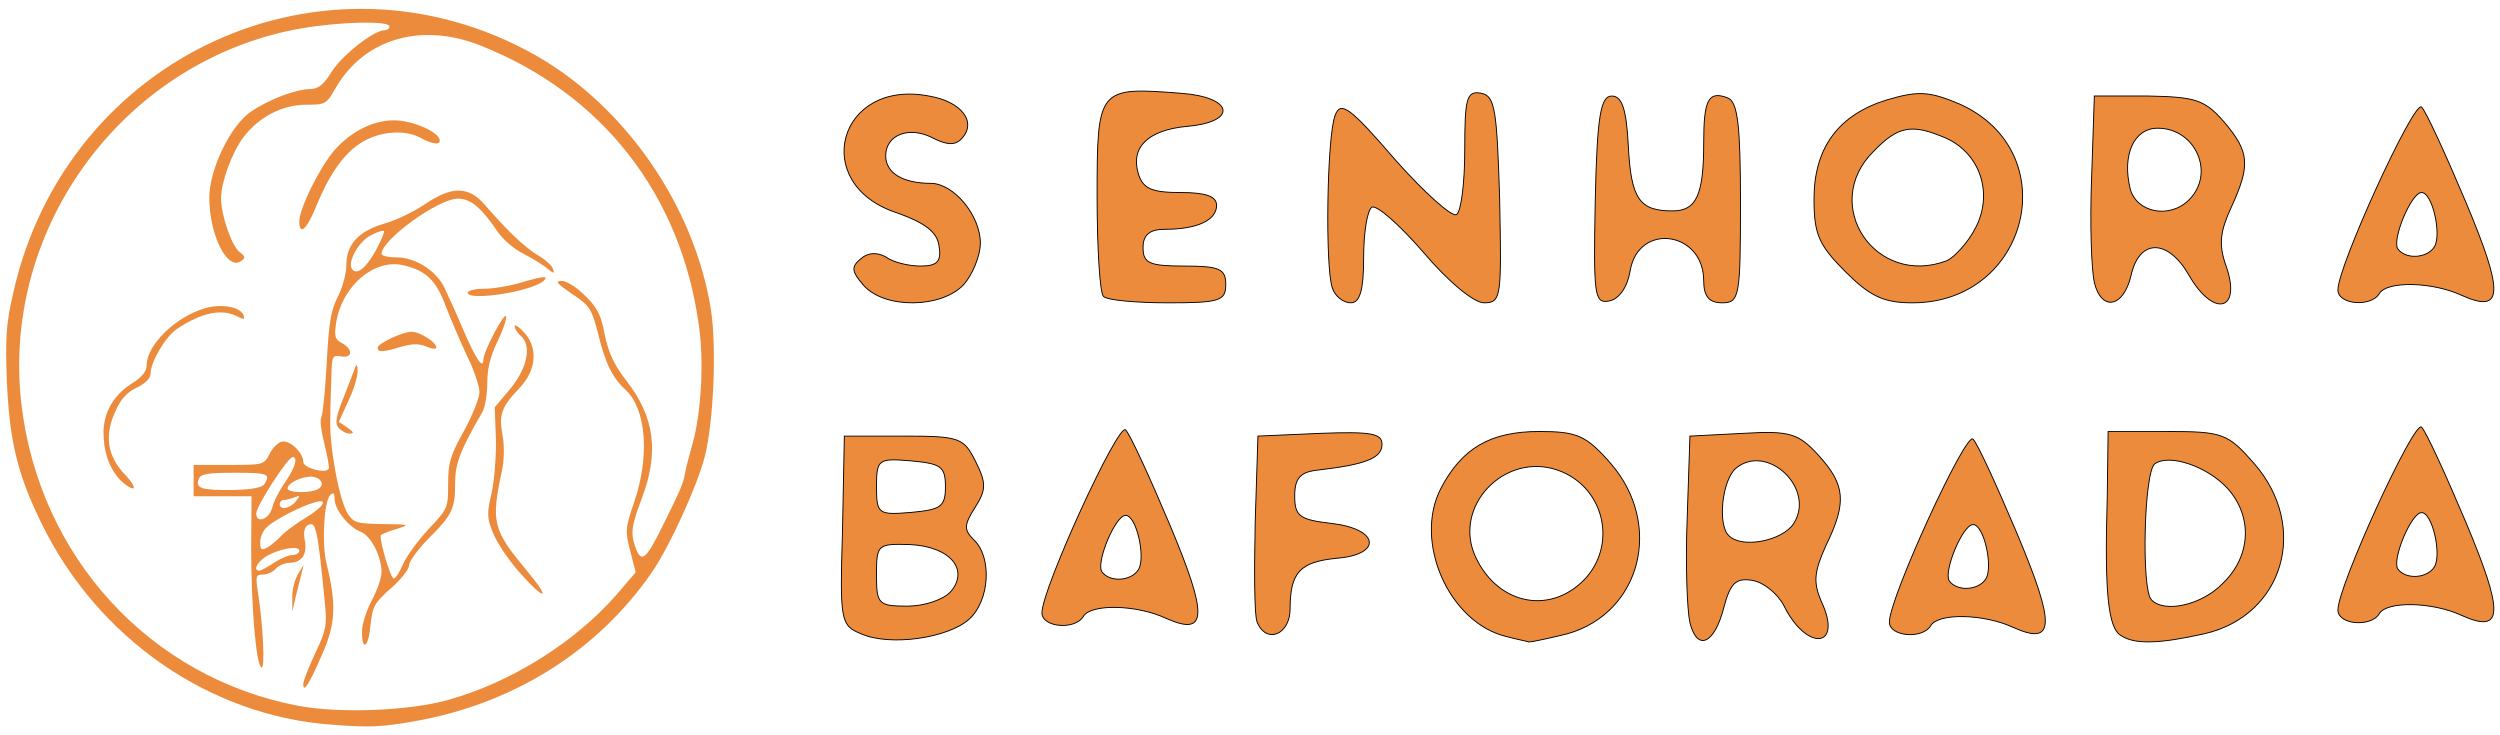 <svg width="2720" height="800" xmlns="http://www.w3.org/2000/svg" preserveAspectRatio="xMidYMid meet">
 <g>
  <title>background</title>
  <rect x="-1" y="-1" width="2722" height="802" id="canvas_background" fill="none"/>
 </g>

 <g>
  <title>Layer 1</title>
  <g id="svg_70">
   <g stroke="null" id="svg_1">
    <path stroke="null" stroke-width="0" d="m359.78,788.361c-132.073,-9.799 -253.069,-93.729 -313.993,-217.707c-26.841,-54.533 -35.361,-89.895 -38.344,-156.357c-1.704,-46.439 -0.852,-61.776 6.817,-95.007c57.516,-259.034 339.555,-387.698 567.914,-259.46c97.99,55.385 173.399,164.452 191.293,276.927c6.391,40.9 2.982,122.7 -6.817,160.618c-8.521,32.379 -38.344,97.564 -57.09,124.83c-59.22,86.06 -151.245,144.002 -259.886,162.748c-34.083,5.965 -47.717,6.817 -89.895,3.408zm127.813,-26.841c68.593,-19.172 138.038,-62.628 183.624,-115.031l20.45,-23.858l-5.965,-23.006c-5.539,-21.728 -5.539,-24.71 4.26,-53.255c17.042,-49.421 13.207,-100.972 -8.947,-121.848c-14.911,-13.633 -22.58,-29.397 -30.675,-63.054c-6.817,-25.989 -8.947,-28.971 -28.119,-41.752c-16.19,-11.077 -18.746,-14.059 -11.077,-14.059c5.539,0 16.616,7.243 25.563,16.19c13.207,12.781 17.468,21.302 21.302,42.604c4.26,20.024 9.799,31.953 23.858,50.273c30.249,38.77 35.361,77.54 16.616,126.961c-11.929,31.527 -12.781,39.196 -6.391,55.811c5.965,15.338 11.503,10.225 29.397,-26.415c19.172,-38.77 21.728,-44.308 23.858,-56.238c0.852,-5.539 4.686,-20.024 8.095,-31.953c9.373,-32.805 12.781,-89.469 6.817,-129.517c-19.598,-141.872 -105.232,-251.365 -237.305,-303.768c-64.332,-25.563 -126.108,-7.669 -157.209,45.16c-10.651,18.746 -11.503,19.172 -32.805,19.172c-25.563,0 -51.125,13.207 -67.741,34.935c-12.781,16.616 -24.71,49.421 -24.71,66.889c0,18.32 11.503,51.551 20.024,58.368c6.817,5.113 6.817,6.391 1.278,10.225c-14.911,9.799 -34.083,-29.397 -34.083,-69.445c0,-30.249 23.006,-78.392 45.16,-93.303c19.172,-13.207 48.995,-24.71 65.184,-24.71c8.521,-0.426 14.059,-4.686 23.006,-19.172c11.503,-17.894 45.586,-44.734 57.09,-44.734c2.982,0 5.539,-1.704 5.539,-4.26c0,-6.391 -53.255,-5.113 -95.859,2.13c-191.293,33.657 -326.774,215.151 -304.62,408.148c19.172,166.582 139.742,298.229 301.212,328.904c45.16,8.521 120.57,5.539 163.174,-6.391z" id="svg_1" fill="#ec8b3b"/>
    <path stroke="null" stroke-width="0" d="m329.924,744.412c0,-3.408 5.965,-18.746 13.207,-34.083c11.929,-25.136 12.781,-30.249 10.225,-55.385c-8.095,-83.078 -9.799,-89.043 -19.172,-83.078c-2.982,2.13 -4.26,8.095 -2.556,16.19c2.982,14.911 -3.408,24.284 -16.616,24.284c-5.113,0 -11.929,2.982 -14.911,6.391c-2.982,3.408 -8.947,6.391 -14.059,6.391c-7.669,0 -8.095,1.704 -5.539,18.32c5.965,38.344 8.095,85.208 3.834,82.652c-5.965,-3.834 -11.077,-67.315 -11.077,-131.647l0.426,-54.533l-31.527,0l-31.527,0l0,-17.042l0,-17.042l38.344,0c37.918,0 38.344,0 44.734,-12.781c3.834,-7.243 10.225,-12.781 14.485,-12.781c8.947,0 21.728,12.781 21.728,22.154c0,6.817 24.284,13.207 27.693,7.669c0.852,-1.704 -1.278,-13.633 -4.686,-27.267c-3.408,-13.207 -5.113,-25.989 -3.408,-28.545c1.704,-2.556 4.26,-29.397 5.965,-59.22c2.13,-43.456 4.686,-57.942 11.929,-72.001c5.113,-9.799 9.373,-25.136 9.373,-34.083c0,-23.006 12.781,-37.066 40.9,-45.586c12.781,-3.408 32.805,-13.207 44.734,-21.302c29.823,-20.024 47.291,-19.598 65.184,0.852c23.858,27.693 43.456,46.439 57.942,54.959c8.095,4.686 15.338,11.503 16.19,14.911c1.704,5.113 0.852,5.113 -5.965,-0.426c-4.26,-3.834 -16.19,-11.077 -25.989,-16.19c-9.799,-4.686 -21.728,-14.911 -27.267,-22.58c-18.746,-27.693 -30.249,-37.492 -44.308,-37.492c-21.302,0 -83.078,44.734 -83.078,60.072c0,2.13 7.243,3.834 16.616,3.834c20.024,0 42.604,14.485 51.551,32.379c3.408,7.243 13.207,28.545 21.302,47.717c13.207,30.675 21.302,42.604 21.302,31.101c0,-8.521 23.432,-53.255 24.71,-46.865c0.426,3.834 -3.834,16.19 -9.799,28.119c-7.243,14.911 -10.651,28.545 -10.651,44.308c0,12.781 -2.556,26.841 -5.539,31.953c-23.858,40.9 -29.397,55.811 -29.397,75.835c0,28.971 -2.982,35.361 -28.545,60.924c-11.929,11.929 -21.728,25.563 -21.728,29.823c0,4.26 -8.947,15.338 -19.598,24.71c-17.894,15.764 -20.024,19.598 -22.154,39.622c-2.13,24.284 -9.373,30.249 -9.373,7.669c0,-7.669 4.686,-23.006 10.651,-34.083c5.965,-11.077 10.651,-24.71 10.651,-30.675c0,-17.042 -11.503,-39.622 -22.58,-43.882c-13.207,-5.113 -28.545,-24.284 -28.545,-35.788c0,-6.391 -1.278,-7.669 -4.686,-4.26c-6.817,6.817 -9.373,51.977 -4.26,73.705c11.077,44.734 10.225,66.037 -4.26,98.842c-14.059,32.805 -20.876,43.456 -20.876,33.231zm108.641,-130.795c3.834,-8.521 16.19,-25.563 27.693,-37.918c20.876,-22.154 21.302,-23.006 21.302,-48.995c0,-23.006 2.13,-30.675 17.042,-57.516c9.373,-17.042 17.042,-36.214 17.042,-42.604c0,-6.391 -5.965,-24.284 -13.633,-39.622c-7.243,-15.338 -17.468,-39.622 -23.006,-53.681c-10.225,-28.119 -21.728,-39.196 -46.439,-44.734c-31.527,-7.243 -66.463,22.58 -72.853,62.628c-2.13,14.911 -1.278,18.32 6.391,22.154c12.355,6.817 11.503,16.616 -0.852,14.485c-9.373,-1.704 -10.225,-0.852 -10.651,20.876c-0.426,12.355 -1.278,33.231 -1.278,46.013c-1.278,30.249 9.799,90.321 19.172,104.38c6.391,9.799 9.799,10.651 37.918,11.077c30.249,0.426 30.249,0.426 14.485,5.539c-8.947,2.556 -16.616,5.965 -16.616,6.817c-1.278,6.391 10.651,46.865 14.059,46.865c2.13,0 6.817,-7.243 10.225,-15.764zm-140.594,-1.278c7.243,-4.686 16.19,-8.521 20.45,-8.521c3.834,0 7.243,-2.13 7.243,-4.686c0,-6.391 -23.858,-1.704 -37.066,6.817c-9.373,6.391 -13.207,14.911 -6.391,14.911c1.704,0 8.947,-3.834 15.764,-8.521zm8.095,-29.397c4.26,-4.686 16.616,-13.633 26.415,-19.598c20.024,-11.929 25.563,-21.728 9.373,-16.616c-14.911,4.26 -43.03,18.746 -51.125,26.415c-4.26,3.408 -7.669,11.077 -7.669,16.616c0,8.521 1.278,9.373 7.669,5.965c3.834,-2.13 11.077,-8.095 15.338,-12.781zm-9.799,-30.675c1.278,-6.391 7.669,-18.746 14.059,-27.693c11.077,-16.19 14.059,-27.267 8.095,-27.267c-5.539,0.426 -39.622,53.255 -39.622,61.35c0,11.503 14.059,6.391 17.468,-6.391zm25.563,-6.817c5.113,-6.391 5.113,-6.817 -1.704,-4.26c-4.26,1.704 -9.799,2.982 -11.929,2.982c-2.13,0 -3.834,2.13 -3.834,4.26c0,6.817 11.077,5.113 17.468,-2.982zm-34.083,-18.746c6.817,-11.077 3.834,-12.355 -32.379,-12.355c-29.397,0 -37.066,1.278 -39.196,6.817c-3.834,10.225 3.408,12.355 37.066,11.929c20.876,-0.426 31.953,-2.556 34.509,-6.391zm58.794,5.113c7.669,-4.686 2.13,-13.207 -8.521,-13.207c-10.651,0 -25.136,7.243 -25.136,12.781c0,5.113 25.563,5.539 33.657,0.426zm62.202,-259.034c5.965,-11.077 9.799,-20.45 8.947,-21.302c-0.852,-1.278 -7.243,0.852 -14.485,4.686c-12.781,6.391 -25.136,28.545 -20.45,36.214c5.113,7.669 14.911,0 25.989,-19.598z" id="svg_2" fill="#ec8b3b"/>
    <path stroke="null" stroke-width="0" d="m368.268,465.355c-3.834,-4.686 -2.982,-11.503 5.539,-32.805c5.965,-14.911 11.503,-29.823 12.781,-33.231c1.278,-3.834 2.556,-2.13 2.556,4.26c0,5.965 -4.26,20.876 -10.225,32.805l-10.225,22.58l9.373,6.391c6.817,4.686 7.669,6.391 2.13,6.391c-3.408,0 -8.947,-2.982 -11.929,-6.391z" id="svg_16" fill="#ec8b3b"/>
    <path stroke="null" stroke-width="0" d="m410.872,378.442c0,-4.686 26.841,-17.468 37.066,-17.468c8.947,0 26.841,11.503 26.841,17.042c0,2.13 -4.686,1.704 -10.651,-0.852c-8.095,-3.408 -14.911,-3.408 -27.267,0c-19.598,5.965 -25.989,6.391 -25.989,1.278z" id="svg_17" fill="#ec8b3b"/>
    <path stroke="null" stroke-width="0" d="m317.995,650.683c-0.426,-8.095 2.556,-19.598 5.965,-25.563l6.391,-10.651l-2.556,10.651c-1.704,5.965 -4.26,17.468 -6.391,25.563l-3.408,14.911l0,-14.911z" id="svg_18" fill="#ec8b3b"/>
    <path stroke="null" stroke-width="0" d="m564.673,622.138c-11.929,-13.633 -24.71,-32.805 -28.545,-43.03c-6.391,-15.764 -6.391,-20.876 -1.278,-42.604c2.982,-13.207 5.113,-39.622 4.686,-58.794l-1.278,-34.509l17.468,-20.876c18.32,-22.58 23.006,-46.865 10.651,-57.09c-3.408,-2.982 -6.391,-7.669 -6.391,-10.225c0,-2.556 5.113,0.852 11.077,7.669c14.485,16.616 12.355,40.474 -5.965,59.646c-19.598,20.45 -22.58,28.971 -18.32,51.125c2.13,11.077 1.704,27.267 -0.426,37.492c-12.355,57.516 -10.225,65.184 26.415,109.493c27.693,32.805 20.876,34.509 -8.095,1.704z" id="svg_19" fill="#ec8b3b"/>
    <path stroke="null" stroke-width="0" d="m130.536,522.018c-11.929,-13.207 -17.894,-30.249 -17.894,-51.551c0,-22.154 11.503,-41.326 31.527,-53.681c10.225,-6.391 15.338,-12.781 15.338,-19.172c0,-22.58 32.379,-53.681 64.758,-62.628c18.32,-4.686 37.918,-0.852 40.9,8.521c1.278,4.26 0,4.26 -6.817,0.852c-17.042,-8.947 -39.196,-4.26 -66.037,13.633c-12.355,8.521 -28.545,35.788 -28.545,48.995c0,4.686 -5.965,10.651 -15.338,14.911c-10.651,5.113 -17.468,12.781 -23.432,26.841c-11.503,25.563 -8.095,47.717 11.077,67.741c7.669,8.095 11.503,14.911 8.521,14.911c-2.556,0 -8.947,-4.26 -14.059,-9.373z" id="svg_35" fill="#ec8b3b"/>
    <path stroke="null" stroke-width="0" d="m508.861,318.37c0,-2.13 8.095,-4.26 18.32,-4.26c9.799,0 27.267,-2.982 38.77,-6.391c24.284,-7.243 31.527,-8.095 25.989,-2.556c-12.355,11.929 -83.078,23.006 -83.078,13.207z" id="svg_36" fill="#ec8b3b"/>
    <path stroke="null" stroke-width="0" d="m325.663,240.831c0,-14.059 22.154,-58.794 38.344,-77.54c18.32,-20.45 41.752,-32.379 64.758,-32.379c18.746,0 46.439,11.503 49.421,20.45c2.13,6.817 -7.243,5.965 -20.45,-1.278c-15.764,-8.947 -42.178,-7.669 -61.776,3.408c-20.024,11.077 -36.64,34.083 -51.125,69.019c-10.651,26.841 -19.172,34.935 -19.172,18.32z" id="svg_37" fill="#ec8b3b"/>
   </g>
   <g stroke="null" id="svg_68">
    <path stroke="null" d="m939.642,310.475c-13,-15 -14,-20 -3,-29c8,-7 18,-7 27,-2c8,6 25,10 38,10c18,0 23,-5 20,-22c-2,-15 -15,-25 -46,-36c-95,-31 -64,-146 35,-127c36,6 53,29 35,47c-7,7 -16,6 -30,-1c-26,-14 -52,-4 -52,19c0,19 19,30 49,30c25,0 54,35 54,65c0,14 -9,35 -18,45c-24,26 -86,27 -109,1z" id="svg_10" fill="#ec8b3b"/>
    <path stroke="null" d="m1200.642,322.475c-4,-3 -7,-53 -7,-109c0,-118 1,-119 91,-112c57,4 63,31 7,36c-43,4 -62,23 -53,52c5,16 15,20 46,20c27,0 39,4 39,14c0,16 -21,26 -56,26c-17,0 -24,6 -24,20c0,17 7,20 45,20c38,0 45,3 45,20c0,18 -7,20 -63,20c-35,0 -67,-3 -70,-7z" id="svg_11" fill="#ec8b3b"/>
    <path stroke="null" d="m1449.642,313.475c-8,-22 -6,-165 3,-188c6,-16 16,-9 65,48c32,36 62,63 67,60c5,-3 9,-34 9,-70c0,-57 2,-65 18,-62c15,3 17,18 20,116c2,105 2,112 -17,112c-11,0 -39,-23 -66,-55c-26,-30 -51,-52 -56,-49c-5,3 -9,27 -9,55c0,35 -4,49 -14,49c-8,0 -17,-7 -20,-16z" id="svg_12" fill="#ec8b3b"/>
    <path stroke="null" d="m1735.642,217.475c2,-92 6,-113 18,-113c11,0 16,14 18,55c3,57 12,70 48,70c26,0 34,-17 34,-74c0,-47 5,-57 26,-49c11,4 14,30 14,114c0,102 -1,109 -20,109c-14,0 -20,-7 -20,-24c0,-54 -71,-64 -80,-11c-3,18 -12,31 -23,33c-16,3 -17,-6 -15,-110z" id="svg_13" fill="#ec8b3b"/>
    <path stroke="null" d="m2007.642,295.475c-29,-29 -34,-41 -34,-79c0,-56 27,-92 80,-108c34,-10 46,-9 79,5c115,52 75,216 -52,216c-31,0 -46,-7 -73,-34zm111,-12c8,-4 23,-20 31,-36c19,-37 5,-80 -32,-97c-37,-16 -52,-14 -79,14c-59,58 2,149 80,119z" id="svg_32" fill="#ec8b3b"/>
    <path stroke="null" d="m2278.642,307.475c-3,-13 -5,-63 -3,-113l3,-90l59,0c51,1 61,4 82,28c28,33 29,47 8,93c-12,26 -14,40 -6,63c18,50 -13,58 -40,11c-23,-40 -54,-40 -63,0c-8,35 -32,40 -40,8zm103,-90c29,-29 7,-78 -34,-78c-26,0 -39,29 -30,66c7,26 43,33 64,12z" id="svg_14" fill="#ec8b3b"/>
    <path stroke="null" d="m2543.642,315.475c0,-26 83,-207 91,-199c5,5 26,51 48,103c42,100 41,122 -4,102c-32,-15 -82,-16 -90,-2c-9,15 -45,12 -45,-4zm105,-47c8,-13 -2,-59 -14,-59c-11,0 -32,50 -26,61c8,12 32,11 40,-2z" id="svg_15" fill="#ec8b3b"/>
    <path stroke="null" d="m2307.642,691.475c-14,-8 -18,-47 -15,-149l1,-73l64,0c61,0 66,2 95,35c60,69 32,165 -54,185c-49,11 -76,12 -91,2zm111,-57c31,-30 32,-73 5,-103c-22,-24 -63,-38 -79,-27c-12,7 -15,137 -4,148c14,15 55,6 78,-18z" id="svg_5" fill="#ec8b3b"/>
    <path stroke="null" d="m1838.642,677.475c-3,-13 -5,-63 -3,-113l3,-90l58,-3c51,-3 60,0 82,24c29,32 31,51 8,98c-13,29 -14,40 -5,61c24,51 -16,55 -41,4c-7,-13 -22,-25 -34,-27c-18,-3 -24,3 -31,29c-10,40 -29,49 -37,17zm113,-108c24,-38 -29,-88 -63,-60c-15,13 -20,61 -8,73c14,15 59,6 71,-13z" id="svg_4" fill="#ec8b3b"/>
    <path stroke="null" d="m1638.642,692.475c-62,-15 -101,-103 -71,-161c23,-44 54,-62 107,-62c41,0 51,4 78,35c57,66 33,162 -47,185c-20,5 -39,9 -42,9c-3,-1 -14,-3 -25,-6zm88,-65c33,-39 17,-99 -32,-116c-58,-20 -115,40 -89,95c25,53 84,63 121,21z" id="svg_21" fill="#ec8b3b"/>
    <path stroke="null" d="m1367.642,676.475c-3,-8 -3,-56 -2,-108l3,-94l68,-3c55,-2 67,0 67,12c0,15 -18,22 -70,28c-19,2 -25,9 -25,28c0,22 5,26 40,30c52,6 56,34 5,38c-39,4 -50,15 -50,55c0,28 -26,39 -36,14z" id="svg_7" fill="#ec8b3b"/>
    <path stroke="null" d="m936.642,689.475c-22,-9 -23,-14 -20,-112l2,-103l65,0c61,0 65,2 78,28c12,24 11,31 -1,50c-12,19 -12,24 -1,35c20,19 17,66 -5,86c-23,21 -87,30 -118,16zm98,-46c20,-24 -1,-49 -45,-51c-35,-1 -36,0 -36,33c0,32 2,34 34,34c18,0 39,-7 47,-16zm-6,-114c0,-22 -5,-25 -37,-28c-36,-3 -38,-2 -38,28c0,30 2,31 38,28c32,-3 37,-6 37,-28z" id="svg_41" fill="#ec8b3b"/>
    <path stroke="null" d="m1133.642,666.733c0,-26 83,-207 91,-199c5,5 26,51 48,103c42,100 41,122 -4,102c-32,-15 -82,-16 -90,-2c-9,15 -45,12 -45,-4zm105,-47c8,-13 -2,-59 -14,-59c-11,0 -32,50 -26,61c8,12 32,11 40,-2z" id="svg_64" fill="#ec8b3b"/>
    <path stroke="null" d="m2055.642,676.733c0,-26 83,-207 91,-199c5,5 26,51 48,103c42,100 41,122 -4,102c-32,-15 -82,-16 -90,-2c-9,15 -45,12 -45,-4zm105,-47c8,-13 -2,-59 -14,-59c-11,0 -32,50 -26,61c8,12 32,11 40,-2z" id="svg_66" fill="#ec8b3b"/>
    <path stroke="null" d="m2543.642,663.733c0,-26 83,-207 91,-199c5,5 26,51 48,103c42,100 41,122 -4,102c-32,-15 -82,-16 -90,-2c-9,15 -45,12 -45,-4zm105,-47c8,-13 -2,-59 -14,-59c-11,0 -32,50 -26,61c8,12 32,11 40,-2z" id="svg_67" fill="#ec8b3b"/>
   </g>
  </g>
 </g>
</svg>